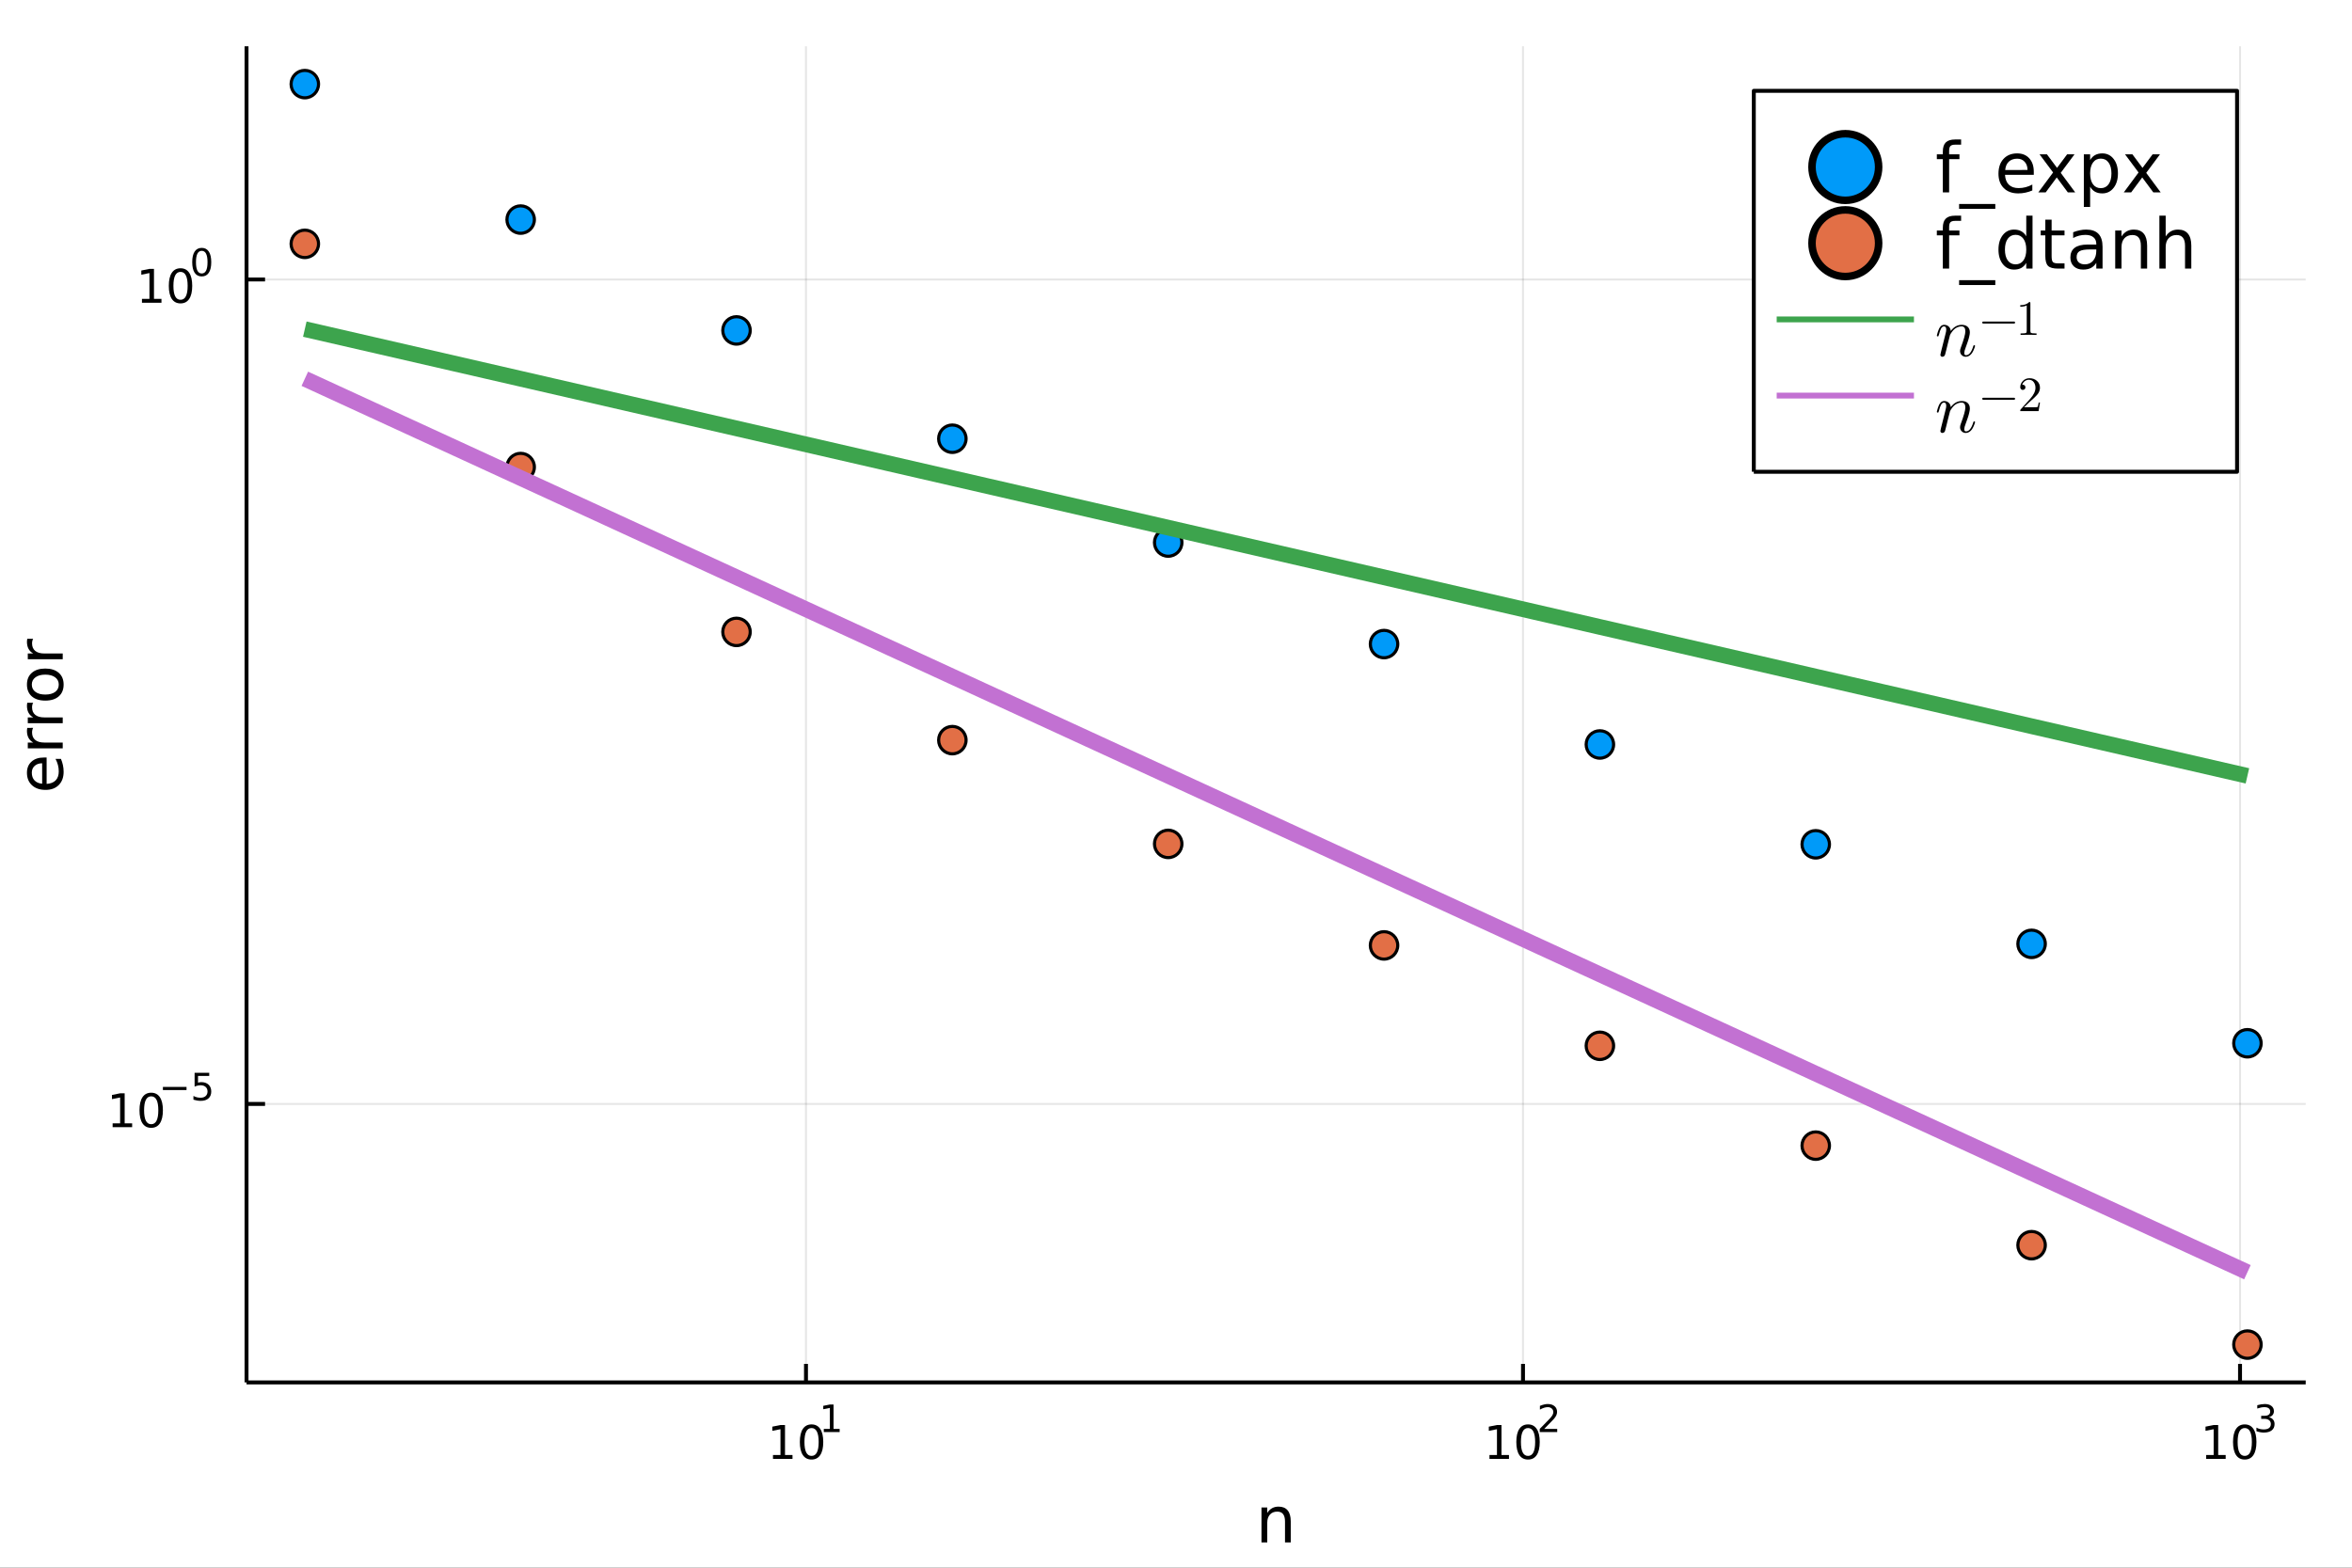 <?xml version="1.0" encoding="utf-8"?>
<svg xmlns="http://www.w3.org/2000/svg" xmlns:xlink="http://www.w3.org/1999/xlink" width="600" height="400" viewBox="0 0 2400 1600">
<rect x="0" y="0" width="2400" height="1600" fill="#333333" stroke="none"/>
<defs>
  <clipPath id="clip440">
    <rect x="0" y="0" width="2400" height="1600"/>
  </clipPath>
</defs>
<path clip-path="url(#clip440)" d="
M0 1600 L2400 1600 L2400 0 L0 0  Z
  " fill="#ffffff" fill-rule="evenodd" fill-opacity="1"/>
<defs>
  <clipPath id="clip441">
    <rect x="480" y="0" width="1681" height="1600"/>
  </clipPath>
</defs>
<defs>
  <clipPath id="clip442">
    <rect x="251" y="47" width="2102" height="1365"/>
  </clipPath>
</defs>
<path clip-path="url(#clip440)" d="
M251.56 1410.9 L2352.76 1410.9 L2352.76 47.244 L251.56 47.244  Z
  " fill="#ffffff" fill-rule="evenodd" fill-opacity="1"/>
<polyline clip-path="url(#clip442)" style="stroke:#000000; stroke-linecap:butt; stroke-linejoin:round; stroke-width:2; stroke-opacity:0.1; fill:none" points="
  822.435,1410.9 822.435,47.244 
  "/>
<polyline clip-path="url(#clip442)" style="stroke:#000000; stroke-linecap:butt; stroke-linejoin:round; stroke-width:2; stroke-opacity:0.1; fill:none" points="
  1554.09,1410.9 1554.09,47.244 
  "/>
<polyline clip-path="url(#clip442)" style="stroke:#000000; stroke-linecap:butt; stroke-linejoin:round; stroke-width:2; stroke-opacity:0.1; fill:none" points="
  2285.75,1410.9 2285.75,47.244 
  "/>
<polyline clip-path="url(#clip440)" style="stroke:#000000; stroke-linecap:butt; stroke-linejoin:round; stroke-width:4; stroke-opacity:1; fill:none" points="
  251.56,1410.9 2352.76,1410.9 
  "/>
<polyline clip-path="url(#clip440)" style="stroke:#000000; stroke-linecap:butt; stroke-linejoin:round; stroke-width:4; stroke-opacity:1; fill:none" points="
  822.435,1410.9 822.435,1392 
  "/>
<polyline clip-path="url(#clip440)" style="stroke:#000000; stroke-linecap:butt; stroke-linejoin:round; stroke-width:4; stroke-opacity:1; fill:none" points="
  1554.09,1410.9 1554.09,1392 
  "/>
<polyline clip-path="url(#clip440)" style="stroke:#000000; stroke-linecap:butt; stroke-linejoin:round; stroke-width:4; stroke-opacity:1; fill:none" points="
  2285.75,1410.9 2285.75,1392 
  "/>
<path clip-path="url(#clip440)" d="M788.763 1485.02 L796.402 1485.02 L796.402 1458.66 L788.092 1460.32 L788.092 1456.06 L796.355 1454.4 L801.031 1454.4 L801.031 1485.02 L808.67 1485.02 L808.67 1488.96 L788.763 1488.96 L788.763 1485.02 Z" fill="#000000" fill-rule="evenodd" fill-opacity="1" /><path clip-path="url(#clip440)" d="M828.115 1457.48 Q824.503 1457.48 822.675 1461.04 Q820.869 1464.58 820.869 1471.71 Q820.869 1478.82 822.675 1482.38 Q824.503 1485.92 828.115 1485.92 Q831.749 1485.92 833.554 1482.38 Q835.383 1478.82 835.383 1471.71 Q835.383 1464.58 833.554 1461.04 Q831.749 1457.48 828.115 1457.48 M828.115 1453.77 Q833.925 1453.77 836.98 1458.38 Q840.059 1462.96 840.059 1471.71 Q840.059 1480.44 836.98 1485.04 Q833.925 1489.63 828.115 1489.63 Q822.304 1489.63 819.226 1485.04 Q816.17 1480.44 816.17 1471.71 Q816.17 1462.96 819.226 1458.38 Q822.304 1453.77 828.115 1453.77 Z" fill="#000000" fill-rule="evenodd" fill-opacity="1" /><path clip-path="url(#clip440)" d="M840.604 1458.35 L846.811 1458.35 L846.811 1436.93 L840.059 1438.28 L840.059 1434.82 L846.773 1433.47 L850.572 1433.47 L850.572 1458.35 L856.779 1458.35 L856.779 1461.55 L840.604 1461.55 L840.604 1458.35 Z" fill="#000000" fill-rule="evenodd" fill-opacity="1" /><path clip-path="url(#clip440)" d="M1519.87 1485.02 L1527.51 1485.02 L1527.51 1458.66 L1519.2 1460.32 L1519.2 1456.06 L1527.46 1454.4 L1532.13 1454.4 L1532.13 1485.02 L1539.77 1485.02 L1539.77 1488.96 L1519.87 1488.96 L1519.87 1485.02 Z" fill="#000000" fill-rule="evenodd" fill-opacity="1" /><path clip-path="url(#clip440)" d="M1559.22 1457.48 Q1555.61 1457.48 1553.78 1461.04 Q1551.97 1464.58 1551.97 1471.71 Q1551.97 1478.82 1553.78 1482.38 Q1555.61 1485.92 1559.22 1485.92 Q1562.85 1485.92 1564.66 1482.38 Q1566.49 1478.82 1566.49 1471.71 Q1566.49 1464.58 1564.66 1461.04 Q1562.85 1457.48 1559.22 1457.48 M1559.22 1453.77 Q1565.03 1453.77 1568.08 1458.38 Q1571.16 1462.96 1571.16 1471.71 Q1571.16 1480.44 1568.08 1485.04 Q1565.03 1489.63 1559.22 1489.63 Q1553.41 1489.63 1550.33 1485.04 Q1547.27 1480.44 1547.27 1471.71 Q1547.27 1462.96 1550.33 1458.38 Q1553.41 1453.77 1559.22 1453.77 Z" fill="#000000" fill-rule="evenodd" fill-opacity="1" /><path clip-path="url(#clip440)" d="M1575.73 1458.35 L1588.99 1458.35 L1588.99 1461.55 L1571.16 1461.55 L1571.16 1458.35 Q1573.33 1456.11 1577.05 1452.35 Q1580.79 1448.57 1581.75 1447.48 Q1583.58 1445.43 1584.29 1444.02 Q1585.02 1442.59 1585.02 1441.22 Q1585.02 1438.98 1583.44 1437.57 Q1581.88 1436.16 1579.36 1436.16 Q1577.58 1436.16 1575.58 1436.78 Q1573.61 1437.4 1571.35 1438.66 L1571.35 1434.82 Q1573.65 1433.9 1575.64 1433.43 Q1577.63 1432.96 1579.29 1432.96 Q1583.65 1432.96 1586.25 1435.14 Q1588.84 1437.32 1588.84 1440.97 Q1588.84 1442.7 1588.18 1444.26 Q1587.54 1445.8 1585.83 1447.91 Q1585.36 1448.46 1582.84 1451.07 Q1580.32 1453.67 1575.73 1458.35 Z" fill="#000000" fill-rule="evenodd" fill-opacity="1" /><path clip-path="url(#clip440)" d="M2251.2 1485.02 L2258.83 1485.02 L2258.83 1458.66 L2250.52 1460.32 L2250.52 1456.06 L2258.79 1454.4 L2263.46 1454.4 L2263.46 1485.02 L2271.1 1485.02 L2271.1 1488.96 L2251.2 1488.96 L2251.2 1485.02 Z" fill="#000000" fill-rule="evenodd" fill-opacity="1" /><path clip-path="url(#clip440)" d="M2290.55 1457.48 Q2286.94 1457.48 2285.11 1461.04 Q2283.3 1464.58 2283.3 1471.71 Q2283.3 1478.82 2285.11 1482.38 Q2286.94 1485.92 2290.55 1485.92 Q2294.18 1485.92 2295.99 1482.38 Q2297.82 1478.82 2297.82 1471.71 Q2297.82 1464.58 2295.99 1461.04 Q2294.18 1457.48 2290.55 1457.48 M2290.55 1453.77 Q2296.36 1453.77 2299.41 1458.38 Q2302.49 1462.96 2302.49 1471.71 Q2302.49 1480.44 2299.41 1485.04 Q2296.36 1489.63 2290.55 1489.63 Q2284.74 1489.63 2281.66 1485.04 Q2278.6 1480.44 2278.6 1471.71 Q2278.6 1462.96 2281.66 1458.38 Q2284.74 1453.77 2290.55 1453.77 Z" fill="#000000" fill-rule="evenodd" fill-opacity="1" /><path clip-path="url(#clip440)" d="M2315.19 1446.41 Q2317.91 1446.99 2319.44 1448.83 Q2320.98 1450.68 2320.98 1453.38 Q2320.98 1457.54 2318.12 1459.82 Q2315.26 1462.09 2310 1462.09 Q2308.23 1462.09 2306.35 1461.73 Q2304.49 1461.4 2302.49 1460.7 L2302.49 1457.03 Q2304.07 1457.95 2305.95 1458.42 Q2307.83 1458.89 2309.88 1458.89 Q2313.46 1458.89 2315.32 1457.48 Q2317.2 1456.07 2317.2 1453.38 Q2317.2 1450.9 2315.45 1449.51 Q2313.72 1448.1 2310.62 1448.1 L2307.34 1448.1 L2307.34 1444.98 L2310.77 1444.98 Q2313.57 1444.98 2315.06 1443.87 Q2316.54 1442.74 2316.54 1440.63 Q2316.54 1438.47 2315 1437.32 Q2313.48 1436.16 2310.62 1436.16 Q2309.06 1436.16 2307.27 1436.49 Q2305.48 1436.83 2303.34 1437.55 L2303.34 1434.16 Q2305.5 1433.56 2307.38 1433.26 Q2309.28 1432.96 2310.96 1432.96 Q2315.28 1432.96 2317.8 1434.93 Q2320.32 1436.89 2320.32 1440.24 Q2320.32 1442.57 2318.99 1444.19 Q2317.65 1445.79 2315.19 1446.41 Z" fill="#000000" fill-rule="evenodd" fill-opacity="1" /><path clip-path="url(#clip440)" d="M1317.09 1552.67 L1317.09 1574.19 L1311.23 1574.19 L1311.23 1552.86 Q1311.23 1547.8 1309.26 1545.29 Q1307.28 1542.77 1303.34 1542.77 Q1298.59 1542.77 1295.86 1545.79 Q1293.12 1548.82 1293.12 1554.04 L1293.12 1574.19 L1287.23 1574.19 L1287.23 1538.54 L1293.12 1538.54 L1293.12 1544.08 Q1295.22 1540.86 1298.05 1539.27 Q1300.92 1537.68 1304.64 1537.68 Q1310.78 1537.68 1313.93 1541.5 Q1317.09 1545.29 1317.09 1552.67 Z" fill="#000000" fill-rule="evenodd" fill-opacity="1" /><polyline clip-path="url(#clip442)" style="stroke:#000000; stroke-linecap:butt; stroke-linejoin:round; stroke-width:2; stroke-opacity:0.1; fill:none" points="
  251.56,1126.68 2352.76,1126.68 
  "/>
<polyline clip-path="url(#clip442)" style="stroke:#000000; stroke-linecap:butt; stroke-linejoin:round; stroke-width:2; stroke-opacity:0.1; fill:none" points="
  251.56,285.259 2352.76,285.259 
  "/>
<polyline clip-path="url(#clip440)" style="stroke:#000000; stroke-linecap:butt; stroke-linejoin:round; stroke-width:4; stroke-opacity:1; fill:none" points="
  251.56,1410.9 251.56,47.244 
  "/>
<polyline clip-path="url(#clip440)" style="stroke:#000000; stroke-linecap:butt; stroke-linejoin:round; stroke-width:4; stroke-opacity:1; fill:none" points="
  251.56,1126.68 270.458,1126.68 
  "/>
<polyline clip-path="url(#clip440)" style="stroke:#000000; stroke-linecap:butt; stroke-linejoin:round; stroke-width:4; stroke-opacity:1; fill:none" points="
  251.56,285.259 270.458,285.259 
  "/>
<path clip-path="url(#clip440)" d="M114.931 1146.48 L122.57 1146.48 L122.57 1120.11 L114.26 1121.78 L114.26 1117.52 L122.524 1115.85 L127.2 1115.85 L127.2 1146.48 L134.839 1146.48 L134.839 1150.41 L114.931 1150.41 L114.931 1146.48 Z" fill="#000000" fill-rule="evenodd" fill-opacity="1" /><path clip-path="url(#clip440)" d="M154.283 1118.93 Q150.672 1118.93 148.843 1122.49 Q147.038 1126.04 147.038 1133.17 Q147.038 1140.27 148.843 1143.84 Q150.672 1147.38 154.283 1147.38 Q157.917 1147.38 159.723 1143.84 Q161.552 1140.27 161.552 1133.17 Q161.552 1126.04 159.723 1122.49 Q157.917 1118.93 154.283 1118.93 M154.283 1115.23 Q160.093 1115.23 163.149 1119.83 Q166.227 1124.42 166.227 1133.17 Q166.227 1141.89 163.149 1146.5 Q160.093 1151.08 154.283 1151.08 Q148.473 1151.08 145.394 1146.5 Q142.339 1141.89 142.339 1133.17 Q142.339 1124.42 145.394 1119.83 Q148.473 1115.23 154.283 1115.23 Z" fill="#000000" fill-rule="evenodd" fill-opacity="1" /><path clip-path="url(#clip440)" d="M166.227 1109.33 L190.339 1109.33 L190.339 1112.52 L166.227 1112.52 L166.227 1109.33 Z" fill="#000000" fill-rule="evenodd" fill-opacity="1" /><path clip-path="url(#clip440)" d="M198.577 1094.92 L213.491 1094.92 L213.491 1098.12 L202.056 1098.12 L202.056 1105 Q202.884 1104.72 203.711 1104.59 Q204.539 1104.44 205.366 1104.44 Q210.068 1104.44 212.814 1107.01 Q215.56 1109.59 215.56 1113.99 Q215.56 1118.52 212.739 1121.04 Q209.918 1123.55 204.783 1123.55 Q203.015 1123.55 201.172 1123.24 Q199.348 1122.94 197.392 1122.34 L197.392 1118.52 Q199.085 1119.45 200.89 1119.9 Q202.696 1120.35 204.708 1120.35 Q207.962 1120.35 209.861 1118.64 Q211.761 1116.93 211.761 1113.99 Q211.761 1111.06 209.861 1109.35 Q207.962 1107.63 204.708 1107.63 Q203.185 1107.63 201.661 1107.97 Q200.157 1108.31 198.577 1109.03 L198.577 1094.92 Z" fill="#000000" fill-rule="evenodd" fill-opacity="1" /><path clip-path="url(#clip440)" d="M144.855 305.052 L152.493 305.052 L152.493 278.686 L144.183 280.353 L144.183 276.094 L152.447 274.427 L157.123 274.427 L157.123 305.052 L164.762 305.052 L164.762 308.987 L144.855 308.987 L144.855 305.052 Z" fill="#000000" fill-rule="evenodd" fill-opacity="1" /><path clip-path="url(#clip440)" d="M184.206 277.506 Q180.595 277.506 178.766 281.07 Q176.961 284.612 176.961 291.742 Q176.961 298.848 178.766 302.413 Q180.595 305.954 184.206 305.954 Q187.84 305.954 189.646 302.413 Q191.475 298.848 191.475 291.742 Q191.475 284.612 189.646 281.07 Q187.84 277.506 184.206 277.506 M184.206 273.802 Q190.016 273.802 193.072 278.408 Q196.151 282.992 196.151 291.742 Q196.151 300.468 193.072 305.075 Q190.016 309.658 184.206 309.658 Q178.396 309.658 175.317 305.075 Q172.262 300.468 172.262 291.742 Q172.262 282.992 175.317 278.408 Q178.396 273.802 184.206 273.802 Z" fill="#000000" fill-rule="evenodd" fill-opacity="1" /><path clip-path="url(#clip440)" d="M205.855 255.998 Q202.921 255.998 201.436 258.894 Q199.969 261.772 199.969 267.565 Q199.969 273.339 201.436 276.235 Q202.921 279.113 205.855 279.113 Q208.808 279.113 210.275 276.235 Q211.761 273.339 211.761 267.565 Q211.761 261.772 210.275 258.894 Q208.808 255.998 205.855 255.998 M205.855 252.989 Q210.576 252.989 213.059 256.731 Q215.56 260.455 215.56 267.565 Q215.56 274.655 213.059 278.398 Q210.576 282.122 205.855 282.122 Q201.135 282.122 198.633 278.398 Q196.151 274.655 196.151 267.565 Q196.151 260.455 198.633 256.731 Q201.135 252.989 205.855 252.989 Z" fill="#000000" fill-rule="evenodd" fill-opacity="1" /><path clip-path="url(#clip440)" d="M44.716 773.137 L47.581 773.137 L47.581 800.064 Q53.628 799.682 56.811 796.435 Q59.962 793.157 59.962 787.332 Q59.962 783.959 59.134 780.808 Q58.307 777.625 56.652 774.506 L62.19 774.506 Q63.527 777.657 64.227 780.967 Q64.927 784.277 64.927 787.683 Q64.927 796.213 59.962 801.21 Q54.997 806.175 46.53 806.175 Q37.777 806.175 32.653 801.464 Q27.497 796.722 27.497 788.701 Q27.497 781.508 32.144 777.338 Q36.759 773.137 44.716 773.137 M42.997 778.993 Q38.191 779.057 35.327 781.699 Q32.462 784.309 32.462 788.637 Q32.462 793.539 35.231 796.499 Q38 799.427 43.029 799.873 L42.997 778.993 Z" fill="#000000" fill-rule="evenodd" fill-opacity="1" /><path clip-path="url(#clip440)" d="M33.831 742.868 Q33.258 743.855 33.003 745.032 Q32.717 746.178 32.717 747.579 Q32.717 752.544 35.963 755.218 Q39.178 757.859 45.225 757.859 L64.004 757.859 L64.004 763.748 L28.356 763.748 L28.356 757.859 L33.894 757.859 Q30.648 756.013 29.088 753.053 Q27.497 750.093 27.497 745.86 Q27.497 745.255 27.592 744.523 Q27.656 743.791 27.815 742.9 L33.831 742.868 Z" fill="#000000" fill-rule="evenodd" fill-opacity="1" /><path clip-path="url(#clip440)" d="M33.831 717.214 Q33.258 718.201 33.003 719.379 Q32.717 720.524 32.717 721.925 Q32.717 726.89 35.963 729.564 Q39.178 732.205 45.225 732.205 L64.004 732.205 L64.004 738.094 L28.356 738.094 L28.356 732.205 L33.894 732.205 Q30.648 730.359 29.088 727.399 Q27.497 724.439 27.497 720.206 Q27.497 719.601 27.592 718.869 Q27.656 718.137 27.815 717.246 L33.831 717.214 Z" fill="#000000" fill-rule="evenodd" fill-opacity="1" /><path clip-path="url(#clip440)" d="M32.462 698.69 Q32.462 703.401 36.154 706.138 Q39.815 708.875 46.212 708.875 Q52.609 708.875 56.302 706.17 Q59.962 703.432 59.962 698.69 Q59.962 694.011 56.27 691.274 Q52.578 688.537 46.212 688.537 Q39.878 688.537 36.186 691.274 Q32.462 694.011 32.462 698.69 M27.497 698.69 Q27.497 691.051 32.462 686.691 Q37.427 682.33 46.212 682.33 Q54.965 682.33 59.962 686.691 Q64.927 691.051 64.927 698.69 Q64.927 706.361 59.962 710.721 Q54.965 715.05 46.212 715.05 Q37.427 715.05 32.462 710.721 Q27.497 706.361 27.497 698.69 Z" fill="#000000" fill-rule="evenodd" fill-opacity="1" /><path clip-path="url(#clip440)" d="M33.831 651.966 Q33.258 652.952 33.003 654.13 Q32.717 655.276 32.717 656.676 Q32.717 661.642 35.963 664.315 Q39.178 666.957 45.225 666.957 L64.004 666.957 L64.004 672.845 L28.356 672.845 L28.356 666.957 L33.894 666.957 Q30.648 665.111 29.088 662.151 Q27.497 659.191 27.497 654.958 Q27.497 654.353 27.592 653.621 Q27.656 652.889 27.815 651.998 L33.831 651.966 Z" fill="#000000" fill-rule="evenodd" fill-opacity="1" /><circle clip-path="url(#clip442)" cx="311.028" cy="85.838" r="14" fill="#009af9" fill-rule="evenodd" fill-opacity="1" stroke="#000000" stroke-opacity="1" stroke-width="3.2"/>
<circle clip-path="url(#clip442)" cx="531.279" cy="224.099" r="14" fill="#009af9" fill-rule="evenodd" fill-opacity="1" stroke="#000000" stroke-opacity="1" stroke-width="3.2"/>
<circle clip-path="url(#clip442)" cx="751.53" cy="337.214" r="14" fill="#009af9" fill-rule="evenodd" fill-opacity="1" stroke="#000000" stroke-opacity="1" stroke-width="3.2"/>
<circle clip-path="url(#clip442)" cx="971.781" cy="447.756" r="14" fill="#009af9" fill-rule="evenodd" fill-opacity="1" stroke="#000000" stroke-opacity="1" stroke-width="3.2"/>
<circle clip-path="url(#clip442)" cx="1192.03" cy="553.715" r="14" fill="#009af9" fill-rule="evenodd" fill-opacity="1" stroke="#000000" stroke-opacity="1" stroke-width="3.2"/>
<circle clip-path="url(#clip442)" cx="1412.28" cy="657.336" r="14" fill="#009af9" fill-rule="evenodd" fill-opacity="1" stroke="#000000" stroke-opacity="1" stroke-width="3.2"/>
<circle clip-path="url(#clip442)" cx="1632.53" cy="759.8" r="14" fill="#009af9" fill-rule="evenodd" fill-opacity="1" stroke="#000000" stroke-opacity="1" stroke-width="3.2"/>
<circle clip-path="url(#clip442)" cx="1852.79" cy="861.69" r="14" fill="#009af9" fill-rule="evenodd" fill-opacity="1" stroke="#000000" stroke-opacity="1" stroke-width="3.2"/>
<circle clip-path="url(#clip442)" cx="2073.04" cy="963.294" r="14" fill="#009af9" fill-rule="evenodd" fill-opacity="1" stroke="#000000" stroke-opacity="1" stroke-width="3.2"/>
<circle clip-path="url(#clip442)" cx="2293.29" cy="1064.75" r="14" fill="#009af9" fill-rule="evenodd" fill-opacity="1" stroke="#000000" stroke-opacity="1" stroke-width="3.2"/>
<circle clip-path="url(#clip442)" cx="311.028" cy="248.862" r="14" fill="#e26f46" fill-rule="evenodd" fill-opacity="1" stroke="#000000" stroke-opacity="1" stroke-width="3.2"/>
<circle clip-path="url(#clip442)" cx="531.279" cy="476.662" r="14" fill="#e26f46" fill-rule="evenodd" fill-opacity="1" stroke="#000000" stroke-opacity="1" stroke-width="3.2"/>
<circle clip-path="url(#clip442)" cx="751.53" cy="644.92" r="14" fill="#e26f46" fill-rule="evenodd" fill-opacity="1" stroke="#000000" stroke-opacity="1" stroke-width="3.2"/>
<circle clip-path="url(#clip442)" cx="971.781" cy="755.38" r="14" fill="#e26f46" fill-rule="evenodd" fill-opacity="1" stroke="#000000" stroke-opacity="1" stroke-width="3.2"/>
<circle clip-path="url(#clip442)" cx="1192.03" cy="861.281" r="14" fill="#e26f46" fill-rule="evenodd" fill-opacity="1" stroke="#000000" stroke-opacity="1" stroke-width="3.2"/>
<circle clip-path="url(#clip442)" cx="1412.28" cy="964.889" r="14" fill="#e26f46" fill-rule="evenodd" fill-opacity="1" stroke="#000000" stroke-opacity="1" stroke-width="3.2"/>
<circle clip-path="url(#clip442)" cx="1632.53" cy="1067.35" r="14" fill="#e26f46" fill-rule="evenodd" fill-opacity="1" stroke="#000000" stroke-opacity="1" stroke-width="3.2"/>
<circle clip-path="url(#clip442)" cx="1852.79" cy="1169.24" r="14" fill="#e26f46" fill-rule="evenodd" fill-opacity="1" stroke="#000000" stroke-opacity="1" stroke-width="3.2"/>
<circle clip-path="url(#clip442)" cx="2073.04" cy="1270.84" r="14" fill="#e26f46" fill-rule="evenodd" fill-opacity="1" stroke="#000000" stroke-opacity="1" stroke-width="3.2"/>
<circle clip-path="url(#clip442)" cx="2293.29" cy="1372.3" r="14" fill="#e26f46" fill-rule="evenodd" fill-opacity="1" stroke="#000000" stroke-opacity="1" stroke-width="3.2"/>
<polyline clip-path="url(#clip442)" style="stroke:#3da44d; stroke-linecap:butt; stroke-linejoin:round; stroke-width:16; stroke-opacity:1; fill:none" points="
  311.028,335.918 531.279,386.577 751.53,437.236 971.781,487.894 1192.03,538.553 1412.28,589.212 1632.53,639.871 1852.79,690.529 2073.04,741.188 2293.29,791.847 
  
  "/>
<polyline clip-path="url(#clip442)" style="stroke:#c271d2; stroke-linecap:butt; stroke-linejoin:round; stroke-width:16; stroke-opacity:1; fill:none" points="
  311.028,386.577 531.279,487.894 751.53,589.212 971.781,690.529 1192.03,791.847 1412.28,893.165 1632.53,994.482 1852.79,1095.8 2073.04,1197.12 2293.29,1298.43 
  
  "/>
<path clip-path="url(#clip440)" d="
M1789.6 481.499 L2282.72 481.499 L2282.72 92.699 L1789.6 92.699  Z
  " fill="#ffffff" fill-rule="evenodd" fill-opacity="1"/>
<polyline clip-path="url(#clip440)" style="stroke:#000000; stroke-linecap:butt; stroke-linejoin:round; stroke-width:4; stroke-opacity:1; fill:none" points="
  1789.6,481.499 2282.72,481.499 2282.72,92.699 1789.6,92.699 1789.6,481.499 
  "/>
<circle clip-path="url(#clip440)" cx="1882.98" cy="170.459" r="34" fill="#009af9" fill-rule="evenodd" fill-opacity="1" stroke="#000000" stroke-opacity="1" stroke-width="7.68"/>
<path clip-path="url(#clip440)" d="M2001.13 142.352 L2001.13 147.664 L1995.02 147.664 Q1991.58 147.664 1990.23 149.053 Q1988.91 150.442 1988.91 154.053 L1988.91 157.49 L1999.43 157.49 L1999.43 162.456 L1988.91 162.456 L1988.91 196.379 L1982.48 196.379 L1982.48 162.456 L1976.37 162.456 L1976.37 157.49 L1982.48 157.49 L1982.48 154.782 Q1982.48 148.289 1985.5 145.338 Q1988.52 142.352 1995.09 142.352 L2001.13 142.352 Z" fill="#000000" fill-rule="evenodd" fill-opacity="1" /><path clip-path="url(#clip440)" d="M2036.02 208.185 L2036.02 213.15 L1999.08 213.15 L1999.08 208.185 L2036.02 208.185 Z" fill="#000000" fill-rule="evenodd" fill-opacity="1" /><path clip-path="url(#clip440)" d="M2075.29 175.338 L2075.29 178.463 L2045.92 178.463 Q2046.34 185.06 2049.88 188.532 Q2053.45 191.969 2059.81 191.969 Q2063.49 191.969 2066.93 191.067 Q2070.4 190.164 2073.8 188.358 L2073.8 194.4 Q2070.36 195.858 2066.75 196.622 Q2063.14 197.386 2059.43 197.386 Q2050.12 197.386 2044.67 191.969 Q2039.25 186.553 2039.25 177.317 Q2039.25 167.768 2044.39 162.178 Q2049.57 156.553 2058.32 156.553 Q2066.16 156.553 2070.71 161.622 Q2075.29 166.657 2075.29 175.338 M2068.91 173.463 Q2068.84 168.22 2065.95 165.095 Q2063.11 161.97 2058.38 161.97 Q2053.04 161.97 2049.81 164.99 Q2046.61 168.011 2046.13 173.497 L2068.91 173.463 Z" fill="#000000" fill-rule="evenodd" fill-opacity="1" /><path clip-path="url(#clip440)" d="M2116.86 157.49 L2102.79 176.414 L2117.59 196.379 L2110.05 196.379 L2098.73 181.101 L2087.41 196.379 L2079.88 196.379 L2094.98 176.032 L2081.16 157.49 L2088.7 157.49 L2099.01 171.345 L2109.32 157.49 L2116.86 157.49 Z" fill="#000000" fill-rule="evenodd" fill-opacity="1" /><path clip-path="url(#clip440)" d="M2132.79 190.546 L2132.79 211.171 L2126.37 211.171 L2126.37 157.49 L2132.79 157.49 L2132.79 163.393 Q2134.81 159.921 2137.86 158.254 Q2140.95 156.553 2145.22 156.553 Q2152.31 156.553 2156.72 162.178 Q2161.16 167.803 2161.16 176.97 Q2161.16 186.136 2156.72 191.761 Q2152.31 197.386 2145.22 197.386 Q2140.95 197.386 2137.86 195.719 Q2134.81 194.018 2132.79 190.546 M2154.53 176.97 Q2154.53 169.921 2151.61 165.928 Q2148.73 161.9 2143.66 161.9 Q2138.59 161.9 2135.68 165.928 Q2132.79 169.921 2132.79 176.97 Q2132.79 184.018 2135.68 188.046 Q2138.59 192.039 2143.66 192.039 Q2148.73 192.039 2151.61 188.046 Q2154.53 184.018 2154.53 176.97 Z" fill="#000000" fill-rule="evenodd" fill-opacity="1" /><path clip-path="url(#clip440)" d="M2204.08 157.49 L2190.02 176.414 L2204.81 196.379 L2197.27 196.379 L2185.95 181.101 L2174.63 196.379 L2167.1 196.379 L2182.2 176.032 L2168.38 157.49 L2175.92 157.49 L2186.23 171.345 L2196.54 157.49 L2204.08 157.49 Z" fill="#000000" fill-rule="evenodd" fill-opacity="1" /><circle clip-path="url(#clip440)" cx="1882.98" cy="248.219" r="34" fill="#e26f46" fill-rule="evenodd" fill-opacity="1" stroke="#000000" stroke-opacity="1" stroke-width="7.68"/>
<path clip-path="url(#clip440)" d="M2001.13 220.112 L2001.13 225.424 L1995.02 225.424 Q1991.58 225.424 1990.23 226.813 Q1988.91 228.202 1988.91 231.813 L1988.91 235.25 L1999.43 235.25 L1999.43 240.216 L1988.91 240.216 L1988.91 274.139 L1982.48 274.139 L1982.48 240.216 L1976.37 240.216 L1976.37 235.25 L1982.48 235.25 L1982.48 232.542 Q1982.48 226.049 1985.5 223.098 Q1988.52 220.112 1995.09 220.112 L2001.13 220.112 Z" fill="#000000" fill-rule="evenodd" fill-opacity="1" /><path clip-path="url(#clip440)" d="M2036.02 285.945 L2036.02 290.91 L1999.08 290.91 L1999.08 285.945 L2036.02 285.945 Z" fill="#000000" fill-rule="evenodd" fill-opacity="1" /><path clip-path="url(#clip440)" d="M2067.62 241.153 L2067.62 220.112 L2074.01 220.112 L2074.01 274.139 L2067.62 274.139 L2067.62 268.306 Q2065.61 271.778 2062.52 273.479 Q2059.46 275.146 2055.16 275.146 Q2048.11 275.146 2043.66 269.521 Q2039.25 263.896 2039.25 254.73 Q2039.25 245.563 2043.66 239.938 Q2048.11 234.313 2055.16 234.313 Q2059.46 234.313 2062.52 236.014 Q2065.61 237.681 2067.62 241.153 M2045.85 254.73 Q2045.85 261.778 2048.73 265.806 Q2051.65 269.799 2056.72 269.799 Q2061.79 269.799 2064.7 265.806 Q2067.62 261.778 2067.62 254.73 Q2067.62 247.681 2064.7 243.688 Q2061.79 239.66 2056.72 239.66 Q2051.65 239.66 2048.73 243.688 Q2045.85 247.681 2045.85 254.73 Z" fill="#000000" fill-rule="evenodd" fill-opacity="1" /><path clip-path="url(#clip440)" d="M2093.49 224.209 L2093.49 235.25 L2106.65 235.25 L2106.65 240.216 L2093.49 240.216 L2093.49 261.327 Q2093.49 266.084 2094.77 267.438 Q2096.09 268.792 2100.09 268.792 L2106.65 268.792 L2106.65 274.139 L2100.09 274.139 Q2092.69 274.139 2089.88 271.396 Q2087.07 268.618 2087.07 261.327 L2087.07 240.216 L2082.38 240.216 L2082.38 235.25 L2087.07 235.25 L2087.07 224.209 L2093.49 224.209 Z" fill="#000000" fill-rule="evenodd" fill-opacity="1" /><path clip-path="url(#clip440)" d="M2132.72 254.591 Q2124.98 254.591 2122 256.361 Q2119.01 258.132 2119.01 262.403 Q2119.01 265.806 2121.23 267.82 Q2123.49 269.799 2127.34 269.799 Q2132.66 269.799 2135.85 266.049 Q2139.08 262.264 2139.08 256.014 L2139.08 254.591 L2132.72 254.591 M2145.47 251.952 L2145.47 274.139 L2139.08 274.139 L2139.08 268.236 Q2136.89 271.778 2133.63 273.479 Q2130.36 275.146 2125.64 275.146 Q2119.67 275.146 2116.13 271.813 Q2112.62 268.445 2112.62 262.82 Q2112.62 256.257 2117 252.924 Q2121.41 249.591 2130.12 249.591 L2139.08 249.591 L2139.08 248.966 Q2139.08 244.556 2136.16 242.16 Q2133.28 239.73 2128.04 239.73 Q2124.7 239.73 2121.54 240.528 Q2118.38 241.327 2115.47 242.924 L2115.47 237.021 Q2118.97 235.667 2122.27 235.007 Q2125.57 234.313 2128.7 234.313 Q2137.13 234.313 2141.3 238.688 Q2145.47 243.063 2145.47 251.952 Z" fill="#000000" fill-rule="evenodd" fill-opacity="1" /><path clip-path="url(#clip440)" d="M2190.95 250.667 L2190.95 274.139 L2184.56 274.139 L2184.56 250.875 Q2184.56 245.355 2182.41 242.612 Q2180.26 239.869 2175.95 239.869 Q2170.78 239.869 2167.79 243.167 Q2164.81 246.466 2164.81 252.16 L2164.81 274.139 L2158.38 274.139 L2158.38 235.25 L2164.81 235.25 L2164.81 241.292 Q2167.1 237.785 2170.19 236.049 Q2173.31 234.313 2177.38 234.313 Q2184.08 234.313 2187.52 238.48 Q2190.95 242.612 2190.95 250.667 Z" fill="#000000" fill-rule="evenodd" fill-opacity="1" /><path clip-path="url(#clip440)" d="M2236.02 250.667 L2236.02 274.139 L2229.63 274.139 L2229.63 250.875 Q2229.63 245.355 2227.48 242.612 Q2225.33 239.869 2221.02 239.869 Q2215.85 239.869 2212.86 243.167 Q2209.88 246.466 2209.88 252.16 L2209.88 274.139 L2203.45 274.139 L2203.45 220.112 L2209.88 220.112 L2209.88 241.292 Q2212.17 237.785 2215.26 236.049 Q2218.38 234.313 2222.45 234.313 Q2229.15 234.313 2232.59 238.48 Q2236.02 242.612 2236.02 250.667 Z" fill="#000000" fill-rule="evenodd" fill-opacity="1" /><polyline clip-path="url(#clip440)" style="stroke:#3da44d; stroke-linecap:butt; stroke-linejoin:round; stroke-width:6; stroke-opacity:1; fill:none" points="
  1812.95,325.979 1953.02,325.979 
  "/>
<path clip-path="url(#clip440)" d="M2015.37 353.027 Q2015.37 353.308 2015.05 354.397 Q2014.74 355.486 2013.96 357.172 Q2013.23 358.859 2012.21 360.405 Q2011.19 361.915 2009.5 363.04 Q2007.85 364.129 2005.95 364.129 Q2003.42 364.129 2001.74 362.442 Q2000.05 360.756 2000.05 358.226 Q2000.05 356.821 2000.79 354.889 Q2005.46 342.416 2005.46 338.13 Q2005.46 333.106 2001.56 333.106 Q1999.63 333.106 1997.8 333.844 Q1996.01 334.546 1994.78 335.53 Q1993.55 336.514 1992.43 337.884 Q1991.34 339.219 1990.78 340.133 Q1990.25 341.011 1989.83 341.889 L1988.91 345.473 Q1988.7 346.457 1987.68 350.286 L1986.1 356.786 Q1984.98 361.634 1984.73 362.091 Q1984.38 363.075 1983.61 363.602 Q1982.84 364.129 1982.06 364.129 Q1981.18 364.129 1980.59 363.602 Q1979.99 363.075 1979.99 362.161 Q1979.99 362.021 1980.1 361.494 Q1980.2 360.967 1980.38 360.229 Q1980.55 359.491 1980.62 359.07 L1984.8 342.451 Q1985.58 339.43 1985.75 338.481 Q1985.96 337.498 1985.96 336.408 Q1985.96 333.106 1983.71 333.106 Q1981.89 333.106 1980.69 335.284 Q1979.5 337.462 1978.48 341.678 Q1978.16 342.838 1977.95 343.084 Q1977.78 343.33 1977.25 343.33 Q1976.37 343.295 1976.37 342.592 Q1976.37 342.416 1976.65 341.257 Q1976.93 340.097 1977.46 338.446 Q1978.02 336.76 1978.55 335.635 Q1979.01 334.792 1979.25 334.406 Q1979.53 333.984 1980.2 333.176 Q1980.9 332.333 1981.82 331.946 Q1982.77 331.525 1983.93 331.525 Q1986.53 331.525 1988.42 333.211 Q1990.32 334.863 1990.57 337.779 Q1995.24 331.525 2001.77 331.525 Q2005.64 331.525 2007.85 333.563 Q2010.06 335.6 2010.06 339.219 Q2010.06 340.062 2009.89 341.151 Q2009.75 342.205 2009.4 343.541 Q2009.08 344.876 2008.8 345.894 Q2008.52 346.913 2007.96 348.565 Q2007.39 350.181 2007.15 350.883 Q2006.9 351.586 2006.31 353.237 Q2005.74 354.854 2005.67 355.029 Q2004.37 358.297 2004.37 360.159 Q2004.37 361.388 2004.76 361.951 Q2005.18 362.513 2006.09 362.513 Q2008.55 362.513 2010.38 360.088 Q2012.24 357.629 2013.44 353.624 Q2013.72 352.746 2013.86 352.535 Q2014.03 352.324 2014.53 352.324 Q2015.37 352.324 2015.37 353.027 Z" fill="#000000" fill-rule="evenodd" fill-opacity="1" /><path clip-path="url(#clip440)" d="M2055.93 328.5 Q2056.22 328.795 2056.22 329.213 Q2056.22 329.631 2055.93 329.926 Q2055.63 330.221 2055.21 330.221 L2023.68 330.221 Q2023.27 330.221 2022.97 329.926 Q2022.68 329.631 2022.68 329.213 Q2022.68 328.795 2022.97 328.5 Q2023.27 328.205 2023.68 328.205 L2055.21 328.205 Q2055.63 328.205 2055.93 328.5 Z" fill="#000000" fill-rule="evenodd" fill-opacity="1" /><path clip-path="url(#clip440)" d="M2061.48 313.055 L2061.48 311.481 Q2067.53 311.481 2070.65 308.259 Q2071.51 308.259 2071.66 308.456 Q2071.81 308.653 2071.81 309.563 L2071.81 337.821 Q2071.81 339.321 2072.55 339.788 Q2073.28 340.255 2076.51 340.255 L2078.1 340.255 L2078.1 341.805 Q2076.33 341.657 2069.94 341.657 Q2063.55 341.657 2061.8 341.805 L2061.8 340.255 L2063.4 340.255 Q2066.57 340.255 2067.33 339.813 Q2068.09 339.345 2068.09 337.821 L2068.09 311.727 Q2065.46 313.055 2061.48 313.055 Z" fill="#000000" fill-rule="evenodd" fill-opacity="1" /><polyline clip-path="url(#clip440)" style="stroke:#c271d2; stroke-linecap:butt; stroke-linejoin:round; stroke-width:6; stroke-opacity:1; fill:none" points="
  1812.95,403.739 1953.02,403.739 
  "/>
<path clip-path="url(#clip440)" d="M2015.37 430.787 Q2015.37 431.068 2015.05 432.157 Q2014.74 433.246 2013.96 434.932 Q2013.23 436.619 2012.21 438.165 Q2011.19 439.675 2009.5 440.8 Q2007.85 441.889 2005.95 441.889 Q2003.42 441.889 2001.74 440.202 Q2000.05 438.516 2000.05 435.986 Q2000.05 434.581 2000.79 432.649 Q2005.46 420.176 2005.46 415.89 Q2005.46 410.866 2001.56 410.866 Q1999.63 410.866 1997.8 411.604 Q1996.01 412.306 1994.78 413.29 Q1993.55 414.274 1992.43 415.644 Q1991.34 416.979 1990.78 417.893 Q1990.25 418.771 1989.83 419.649 L1988.91 423.233 Q1988.7 424.217 1987.68 428.046 L1986.1 434.546 Q1984.98 439.394 1984.73 439.851 Q1984.38 440.835 1983.61 441.362 Q1982.84 441.889 1982.06 441.889 Q1981.18 441.889 1980.59 441.362 Q1979.99 440.835 1979.99 439.921 Q1979.99 439.781 1980.1 439.254 Q1980.2 438.727 1980.38 437.989 Q1980.55 437.251 1980.62 436.83 L1984.8 420.211 Q1985.58 417.19 1985.75 416.241 Q1985.96 415.258 1985.96 414.168 Q1985.96 410.866 1983.71 410.866 Q1981.89 410.866 1980.69 413.044 Q1979.5 415.222 1978.48 419.438 Q1978.16 420.598 1977.95 420.844 Q1977.78 421.09 1977.25 421.09 Q1976.37 421.055 1976.37 420.352 Q1976.37 420.176 1976.65 419.017 Q1976.93 417.857 1977.46 416.206 Q1978.02 414.52 1978.55 413.395 Q1979.01 412.552 1979.25 412.166 Q1979.53 411.744 1980.2 410.936 Q1980.9 410.093 1981.82 409.706 Q1982.77 409.285 1983.93 409.285 Q1986.53 409.285 1988.42 410.971 Q1990.32 412.623 1990.57 415.539 Q1995.24 409.285 2001.77 409.285 Q2005.64 409.285 2007.85 411.323 Q2010.06 413.36 2010.06 416.979 Q2010.06 417.822 2009.89 418.911 Q2009.75 419.965 2009.4 421.301 Q2009.08 422.636 2008.8 423.654 Q2008.52 424.673 2007.96 426.325 Q2007.39 427.941 2007.15 428.643 Q2006.9 429.346 2006.31 430.997 Q2005.74 432.614 2005.67 432.789 Q2004.37 436.057 2004.37 437.919 Q2004.37 439.148 2004.76 439.711 Q2005.18 440.273 2006.09 440.273 Q2008.55 440.273 2010.38 437.848 Q2012.24 435.389 2013.44 431.384 Q2013.72 430.506 2013.86 430.295 Q2014.03 430.084 2014.53 430.084 Q2015.37 430.084 2015.37 430.787 Z" fill="#000000" fill-rule="evenodd" fill-opacity="1" /><path clip-path="url(#clip440)" d="M2055.93 406.26 Q2056.22 406.555 2056.22 406.973 Q2056.22 407.391 2055.93 407.686 Q2055.63 407.981 2055.21 407.981 L2023.68 407.981 Q2023.27 407.981 2022.97 407.686 Q2022.68 407.391 2022.68 406.973 Q2022.68 406.555 2022.97 406.26 Q2023.27 405.965 2023.68 405.965 L2055.21 405.965 Q2055.63 405.965 2055.93 406.26 Z" fill="#000000" fill-rule="evenodd" fill-opacity="1" /><path clip-path="url(#clip440)" d="M2061.48 419.565 Q2061.48 418.655 2061.55 418.384 Q2061.65 418.114 2062.04 417.696 L2071.71 406.924 Q2077 400.972 2077 395.783 Q2077 392.414 2075.23 390.003 Q2073.48 387.593 2070.26 387.593 Q2068.05 387.593 2066.18 388.946 Q2064.31 390.298 2063.45 392.709 Q2063.59 392.659 2064.11 392.659 Q2065.37 392.659 2066.05 393.446 Q2066.77 394.233 2066.77 395.291 Q2066.77 396.644 2065.88 397.308 Q2065.02 397.947 2064.16 397.947 Q2063.82 397.947 2063.35 397.873 Q2062.91 397.8 2062.19 397.111 Q2061.48 396.398 2061.48 395.143 Q2061.48 391.627 2064.14 388.823 Q2066.82 386.019 2070.9 386.019 Q2075.52 386.019 2078.55 388.774 Q2081.6 391.504 2081.6 395.783 Q2081.6 397.283 2081.13 398.66 Q2080.69 400.013 2080.07 401.07 Q2079.48 402.128 2077.86 403.825 Q2076.24 405.522 2074.93 406.727 Q2073.63 407.932 2070.7 410.49 L2065.37 415.679 L2074.44 415.679 Q2078.87 415.679 2079.21 415.286 Q2079.7 414.572 2080.32 410.81 L2081.6 410.81 L2080.17 419.565 L2061.48 419.565 Z" fill="#000000" fill-rule="evenodd" fill-opacity="1" /></svg>
